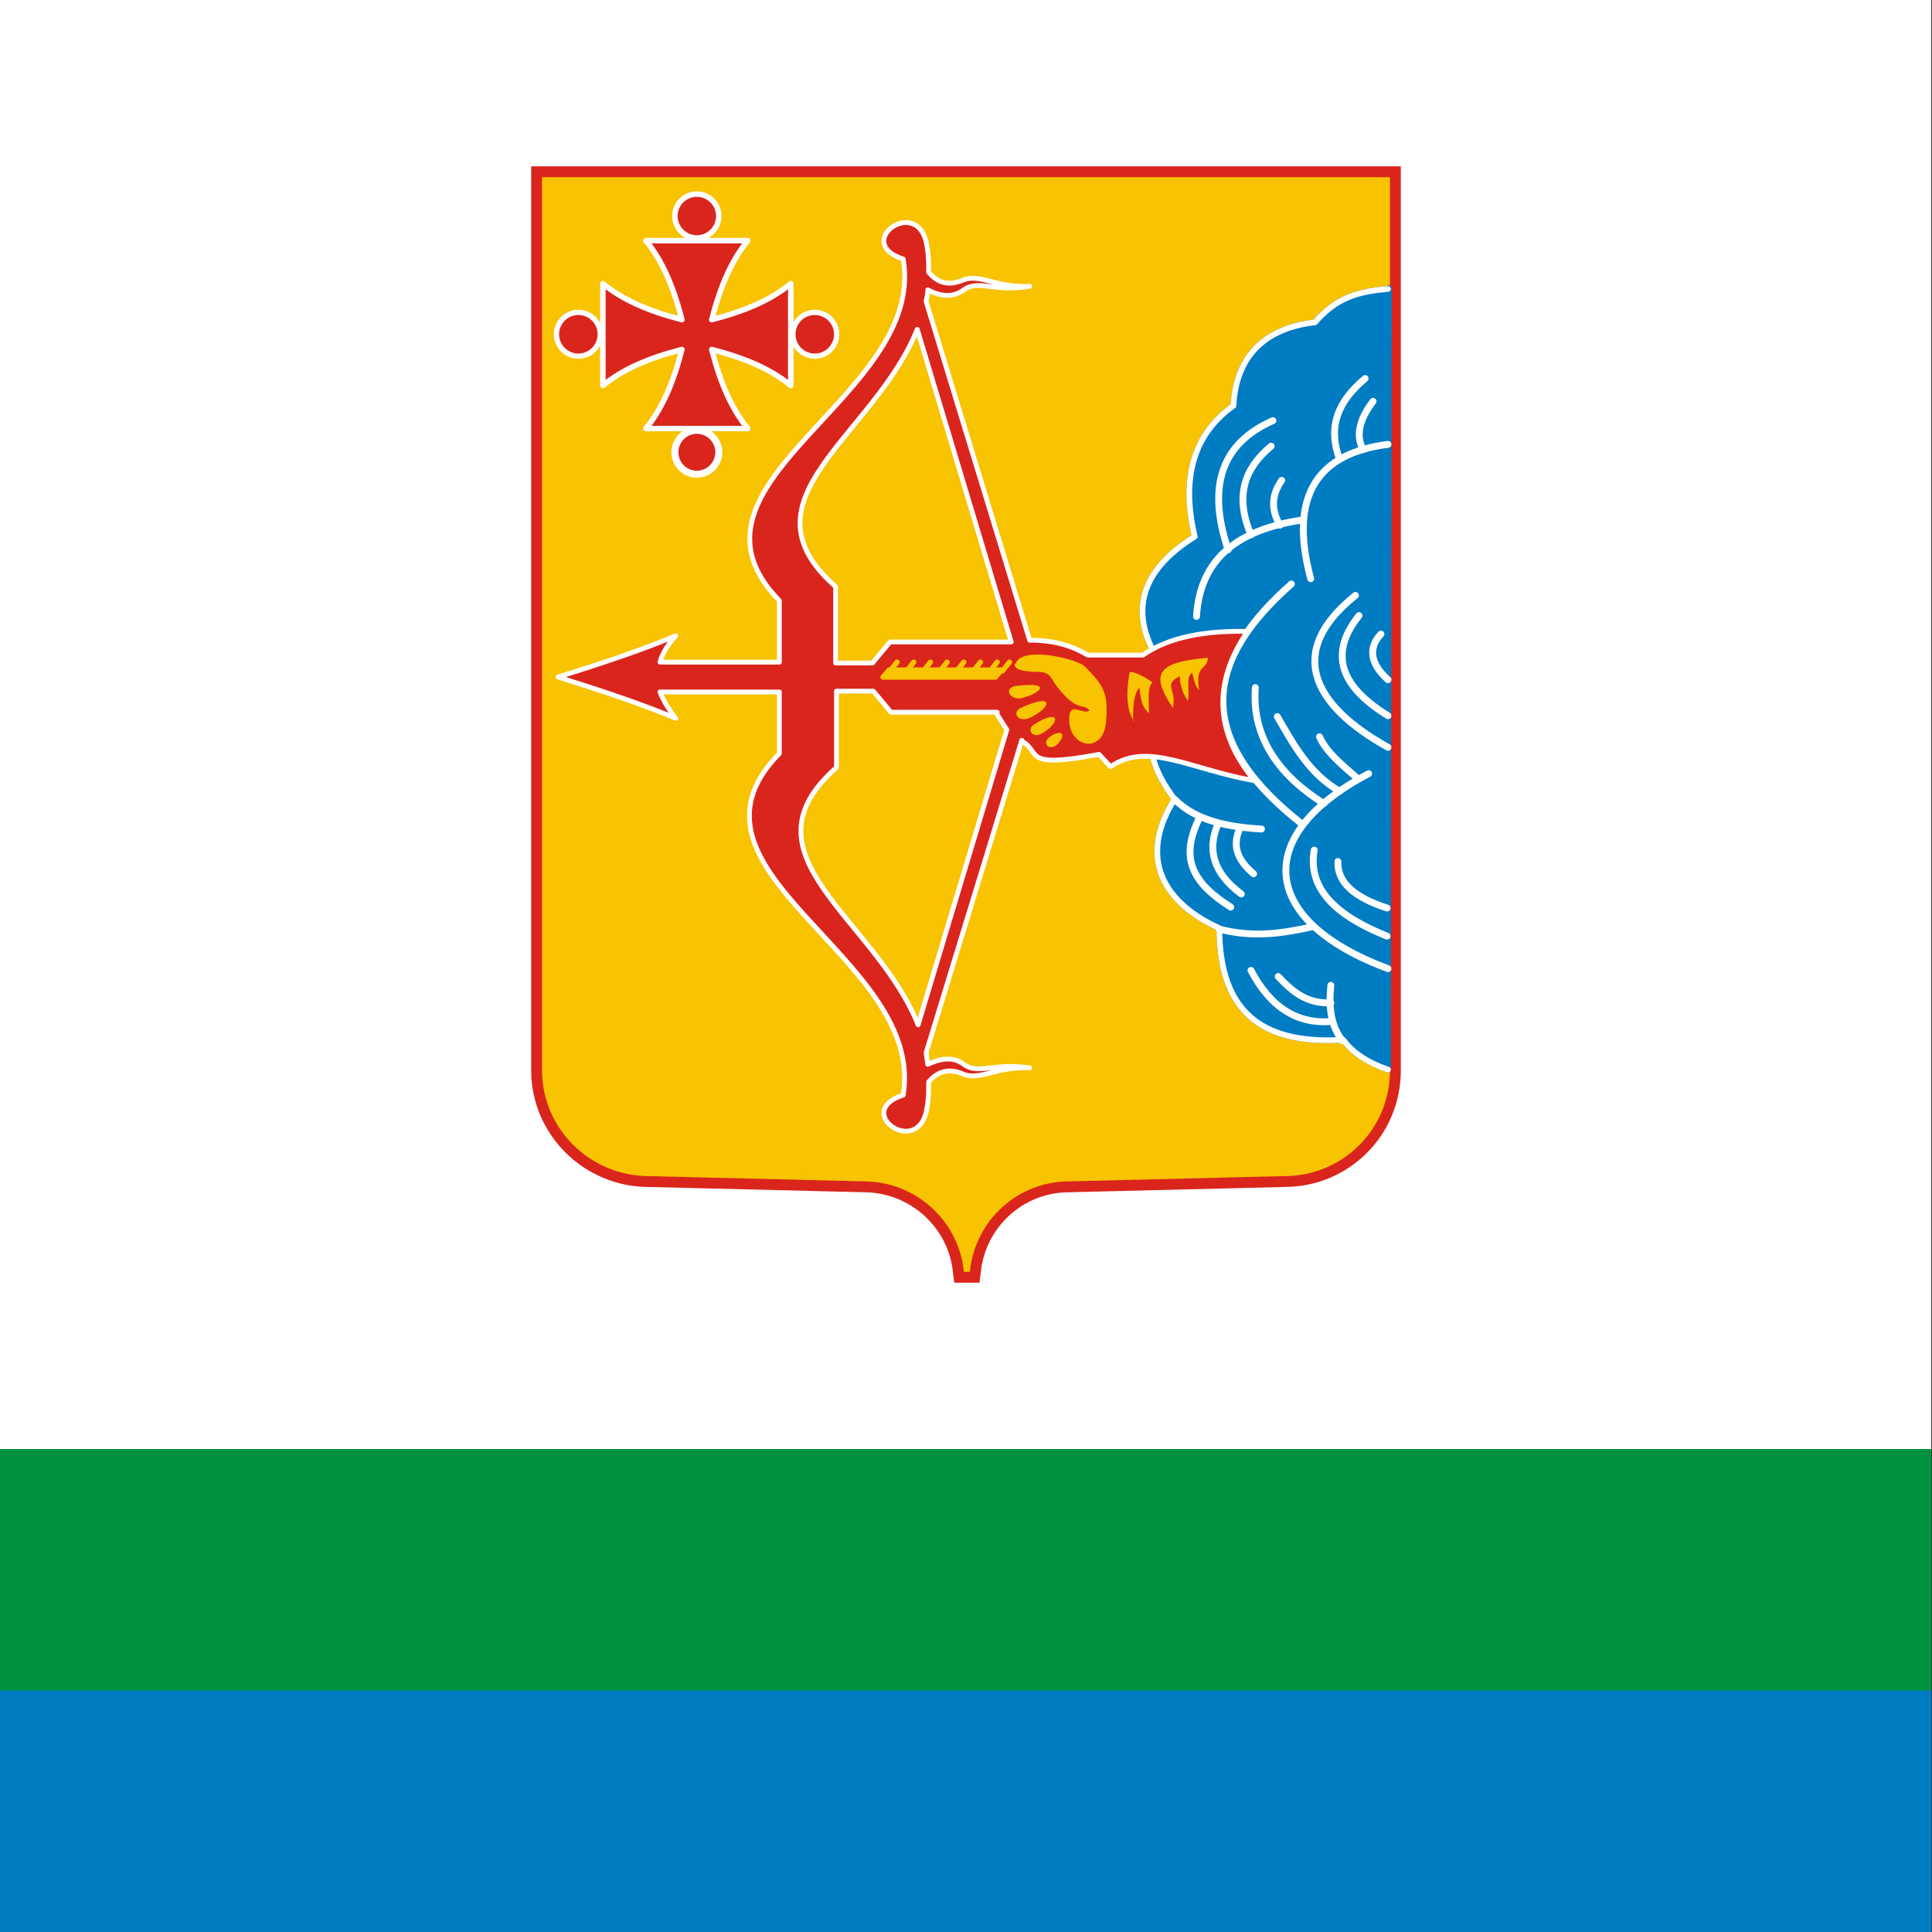 <?xml version="1.0" encoding="UTF-8" standalone="no"?>
<svg
   width="512"
   height="512"
   image-rendering="optimizeQuality"
   shape-rendering="geometricPrecision"
   version="1.1"
   id="svg50617"
   sodipodi:docname="ru-kir.svg"
   inkscape:version="1.2.2 (b0a84865, 2022-12-01)"
   xmlns:inkscape="http://www.inkscape.org/namespaces/inkscape"
   xmlns:sodipodi="http://sodipodi.sourceforge.net/DTD/sodipodi-0.dtd"
   xmlns:xlink="http://www.w3.org/1999/xlink"
   xmlns="http://www.w3.org/2000/svg"
   xmlns:svg="http://www.w3.org/2000/svg">
  <rect width="100%" height="100%" fill="#333333" stroke="none"/>
  <sodipodi:namedview
     id="namedview50619"
     pagecolor="#ffffff"
     bordercolor="#666666"
     borderopacity="1.0"
     inkscape:showpageshadow="2"
     inkscape:pageopacity="0.0"
     inkscape:pagecheckerboard="0"
     inkscape:deskcolor="#d1d1d1"
     showgrid="false"
     inkscape:zoom="1.1699219"
     inkscape:cx="256"
     inkscape:cy="256"
     inkscape:window-width="1440"
     inkscape:window-height="819"
     inkscape:window-x="0"
     inkscape:window-y="25"
     inkscape:window-maximized="0"
     inkscape:current-layer="svg50617" />
  <style
     id="style50556"><![CDATA[.O{stroke-linejoin:round}.P{stroke:#fff}.Q{fill:#da251d}.R{stroke:#f8c300}.S{stroke-linecap:round}.T{stroke-width:1.818}.U{stroke-width:1.455}.V{stroke-width:1.091}]]></style>
  <g
     id="g51131"
     transform="scale(0.853,1.28)"
     style="stroke-width:0.957">
    <path
       d="M 0,0 H 600 V 400 H 0 Z"
       fill="#ffffff"
       id="path50558"
       style="stroke-width:0.797" />
    <path
       d="M 0,300 H 600 V 400 H 0 Z"
       fill="#00923f"
       id="path50560"
       style="stroke-width:0.797" />
    <path
       d="m 0,350 h 600 v 50 H 0 Z"
       fill="#007cc3"
       id="path50562"
       style="stroke-width:0.797" />
  </g>
  <g
     id="g51126"
     transform="matrix(1.28,0,0,1.28,-128,0)"
     style="stroke-width:0.781">
    <use
       xlink:href="#B"
       stroke="#da251d"
       stroke-width="5.682"
       fill="#0093dd"
       id="use50564" />
    <g
       class="T"
       id="g50574">
      <use
         xlink:href="#B"
         fill="#f8c300"
         class="R"
         id="use50566"
         style="stroke-width:1.184" />
      <g
         class="O"
         id="g50572"
         style="stroke-width:1.42">
        <path
           d="m 387.364,59.818 c -6,0.545 -10.545,1.636 -15.091,6.909 C 361.364,68 355.909,74.182 355.364,84 c -8.182,5.818 -10.909,14.909 -8,27.091 -9.636,6 -13.455,13.636 -8.909,23.091 l 0.182,22.364 c 0.727,3.091 2.364,6 4.545,8.909 -6.909,10.909 -3.818,20.727 9.273,26.727 0,18.727 10.364,24 25.636,23.091 2,2.727 5.091,4.727 9.273,6.182 l 0.182,-161.818 z"
           stroke="#007cc3"
           fill="#007cc3"
           id="path50568"
           style="stroke-width:1.184" />
        <path
           d="m 387.364,59.818 c -6,0.545 -10.545,1.636 -15.091,6.909 C 361.364,68 355.909,74.182 355.364,84 c -8.182,5.818 -10.909,14.909 -8,27.091 -9.636,6 -13.455,13.636 -8.909,23.091 l 0.182,22.364 c 0.727,3.091 2.364,6 4.545,8.909 -6.909,10.909 -3.818,20.727 9.273,26.727 0,18.727 10.364,24 25.636,23.091 2,2.727 5.091,4.727 9.273,6.182"
           fill="none"
           class="P S"
           id="path50570"
           style="stroke-width:1.184" />
      </g>
    </g>
    <g
       class="Q U O P"
       id="g50580">
      <path
         d="m 241.182,72.364 c -7.091,1.818 -12.364,4.182 -16.364,7.455 V 58.727 c 4,3.273 9.273,5.636 16.364,7.455 C 239.364,59.091 237,53.818 233.727,49.818 h 21.091 c -3.273,4 -5.636,9.273 -7.455,16.364 7.091,-1.818 12.364,-4.182 16.364,-7.455 v 21.091 c -4,-3.273 -9.273,-5.636 -16.364,-7.455 1.818,7.091 4.182,12.364 7.455,16.364 h -21.091 c 3.273,-4 5.636,-9.273 7.455,-16.364 z"
         id="path50576"
         style="stroke-width:1.137" />
      <circle
         cx="244.273"
         cy="44.727"
         r="4.545"
         id="circle50578"
         style="stroke-width:1.137" />
    </g>
    <g
       stroke-width="1.09"
       class="O P Q"
       id="g50586">
      <circle
         cy="219.742"
         cx="-69.208"
         transform="rotate(-90)"
         r="4.533"
         id="circle50582"
         style="stroke-width:1.09" />
      <circle
         cy="-268.689"
         cx="69.208"
         transform="rotate(90)"
         r="4.533"
         id="circle50584"
         style="stroke-width:1.09" />
    </g>
    <circle
       cx="244.273"
       cy="93.636"
       r="4.545"
       class="O P Q U"
       id="circle50588" />
    <g
       fill="none"
       class="S T O P"
       id="g50602">
      <path
         d="m 387.364,92 c -14.182,1.818 -20.727,10.182 -16,27.818 m -1.637,-12.182 c -13.455,2 -21.273,8 -22,20"
         id="path50590"
         style="stroke-width:1.42" />
      <path
         d="m 382.273,93.091 c -1.636,-2.727 -0.909,-6.182 2,-10 m -1.637,-4.727 c -5.636,4.727 -7.818,10 -5.273,16.727 m -11.999,4.364 c -2.182,3.091 -2.182,6.182 -0.364,9.273 m -1.818,-16.364 c -5.455,4.545 -7.636,10.182 -4.182,18.364 m 4.545,-23.637 c -10.364,4.545 -13.818,13.273 -9.273,26.727 m 33.092,26.909 c -3.636,-3.273 -4.182,-6.545 -1.455,-9.455 m 1.455,16.91 c -9.455,-5.818 -12.545,-12.545 -6,-20.727 m 6,27.272 C 371.728,146 366.091,134.909 380.637,123.272 m 6.727,77.273 c -26.909,-10 -28,-27.818 -4,-40.364 m -16,-39.272 c -16.909,14.909 -21.636,31.091 2.364,49.818"
         id="path50592"
         style="stroke-width:1.42" />
      <path
         d="m 374.091,166.364 c -10.182,-6.364 -14.909,-14.545 -14.182,-24 m 17.455,21.454 C 371,160.182 367.728,154 364.455,148.363 m 8.727,4.182 c 1.455,3.091 4,5.273 8,8.727 M 372.091,176 c -1.455,8.364 5.091,13.818 15.091,17.818"
         id="path50594"
         style="stroke-width:1.42" />
      <path
         d="m 377,178.364 c -0.182,4.364 3.455,7.455 10.182,9.636 m -26,-16.364 c -6.545,-0.364 -13.636,-1.636 -18,-6.182 m 16.363,15.455 c -3.455,-2.909 -4.545,-6 -2.727,-9.636 m -4.545,-0.909 c -2.545,5.636 -0.909,10.545 4.727,14.727 m -2.182,2.727 c -8,-5.091 -10.727,-10.182 -6.364,-18.727 m 4.001,23.273 c 7.091,1.818 13.091,0.909 19.455,-0.545 M 375.545,204 c -0.545,5.091 0.182,8.545 2.364,11.455"
         id="path50596"
         style="stroke-width:1.42" />
      <path
         d="m 364.636,202.182 c 3.091,3.273 6,5.636 10.909,5.455"
         id="path50598"
         style="stroke-width:1.42" />
      <path
         d="m 359,200.909 c 4,7.636 9.636,11.273 16.909,10.545"
         id="path50600"
         style="stroke-width:1.42" />
    </g>
    <path
       d="m 309.364,132.909 h -25.091 l -3.636,4.364 H 273 v -15.818 c -20.727,-18.182 8,-31.091 16.909,-53.273 z m -3.091,14.727 2.182,3.455 -18.364,61.091 C 281.182,190 252.455,177.091 273.182,158.909 v -15.818 h 7.636 l 3.636,4.364 h 22 z m 5.273,5.818 c 4.182,2.182 -0.364,5.818 16,2.727 l 2.364,2.545 c 7.818,-5.273 16.364,0.545 29.818,2.909 -8,-9.636 -8.909,-20 -1.455,-30.909 -8.545,-0.182 -16.182,1.091 -21.636,4.909 h -11.455 c -3.273,-2 -7.091,-3.091 -12,-3.091 L 291.727,62.362 c 0.182,-0.727 0.364,-1.636 0.364,-2.364 2.727,1.455 5.273,1.636 7.455,0 3.091,-2.182 6.182,0.545 13.636,-0.727 -6.909,0.364 -10.364,-2.727 -13.818,-1.273 -3.091,1.273 -5.273,0.545 -7.091,-1.636 0,-1.818 0,-3.455 -0.364,-5.455 -1.636,-10.727 -15.636,-0.727 -4.909,2.727 4.909,28.545 -49.636,46.182 -25.636,70.727 v 12.727 h -24.727 c 0.545,-2 1.818,-3.818 3.273,-5.455 -6.909,2.909 -15.091,5.636 -24.364,8.545 9.273,2.909 17.455,5.636 24.364,8.545 -1.455,-1.818 -2.545,-3.636 -3.273,-5.455 h 24.727 V 156 c -24.182,24.545 30.364,42.182 25.636,70.727 -10.727,3.455 3.273,13.273 4.909,2.727 0.364,-1.818 0.364,-3.636 0.364,-5.455 1.818,-2.182 4.182,-2.909 7.091,-1.636 3.455,1.455 7.091,-1.636 13.818,-1.273 -7.455,-1.091 -10.727,1.455 -13.636,-0.727 -2.182,-1.636 -4.727,-1.273 -7.455,0 -0.182,-0.909 -0.182,-1.636 -0.364,-2.364 l 19.818,-64.727 z"
       stroke-width="0.995"
       class="O P Q"
       id="path50604" />
    <g
       fill="#f8c300"
       id="g50610"
       style="stroke-width:0.651">
      <path
         d="m 310.091,137.455 c -0.364,1.455 3.091,1.636 4.545,1.636 2.909,0 2.727,1.091 4.364,3.273 4.182,5.273 5.273,3.091 6.545,4.727 -1.273,1.091 -4.182,-2.182 -4.182,1.818 0,6 7.091,7.273 7.636,0.545 0.545,-6.364 -0.727,-7.636 -4.364,-11.455 -1.636,-1.636 -13.273,-4.364 -14.364,-0.545 z m 0.364,4.545 c -2.909,0.364 -1.273,3.091 1.091,2.545 3.636,-0.909 6.727,-3.455 -1.091,-2.545 z m 0.909,4.545 c -2,0.909 -0.545,3.273 2,2 4.182,-2 5.273,-5.273 -2,-2 z m 2.727,3.455 c -1.636,0.909 -0.364,3.273 2,1.636 3.636,-2.364 3.091,-4.909 -2,-1.636 z m 3.091,2.727 c -1.636,1.273 0.364,3.091 2,1.091 2,-2.545 -0.364,-2.545 -2,-1.091 z m 31.091,-9.818 c -0.909,-5.455 1.636,-4 1.818,-6.727 -10.545,0.909 -12,3.273 -7.273,10.364 0.909,-3.818 -2.182,-4.727 1.455,-6.545 0,1.636 0.545,3.455 1.636,5.091 0.545,-2 -0.545,-4.909 0.909,-5.818 0.364,1.273 0.545,2.727 1.455,3.636 z m -13.637,6.364 c -0.182,-2.909 0.182,-5.818 1.273,-6.909 0.182,2.182 0.545,4.182 2,5.273 -0.182,-3.636 -0.182,-5.636 0.727,-6.364 -2.182,-1.455 -3.273,-2 -4.727,-2.182 -0.909,4.727 -0.545,8.364 0.909,10.182 z"
         id="path50606"
         style="stroke-width:0.781" />
      <path
         d="m 284.091,138.727 -1.273,1.455 h 23.273 l 1.273,-1.455 z"
         class="O R V"
         id="path50608" />
    </g>
    <path
       d="m 309,137.091 -1.455,1.818 m -21.818,-1.818 -1.455,1.818 m 4.909,-1.818 -1.455,1.818 m 4.909,-1.818 -1.455,1.818 m 4.909,-1.818 -1.455,1.818 m 4.909,-1.818 -1.455,1.818 m 4.909,-1.818 -1.455,1.818 m 4.909,-1.818 -1.451,1.818"
       fill="none"
       class="O R S V"
       id="path50612" />
  </g>
  <defs
     id="defs50615">
    <path
       id="B"
       d="M 300.273,262.727 C 301.545,252.182 310.455,244 321.364,244 l 44.545,-1.091 c 11.818,0 21.273,-9.455 21.273,-21.273 V 37.273 H 212.818 v 184.364 c 0,11.818 9.818,21.273 21.455,21.273 l 44.545,1.09 c 10.909,0 20,8.182 21.273,18.727 z" />
  </defs>
</svg>
